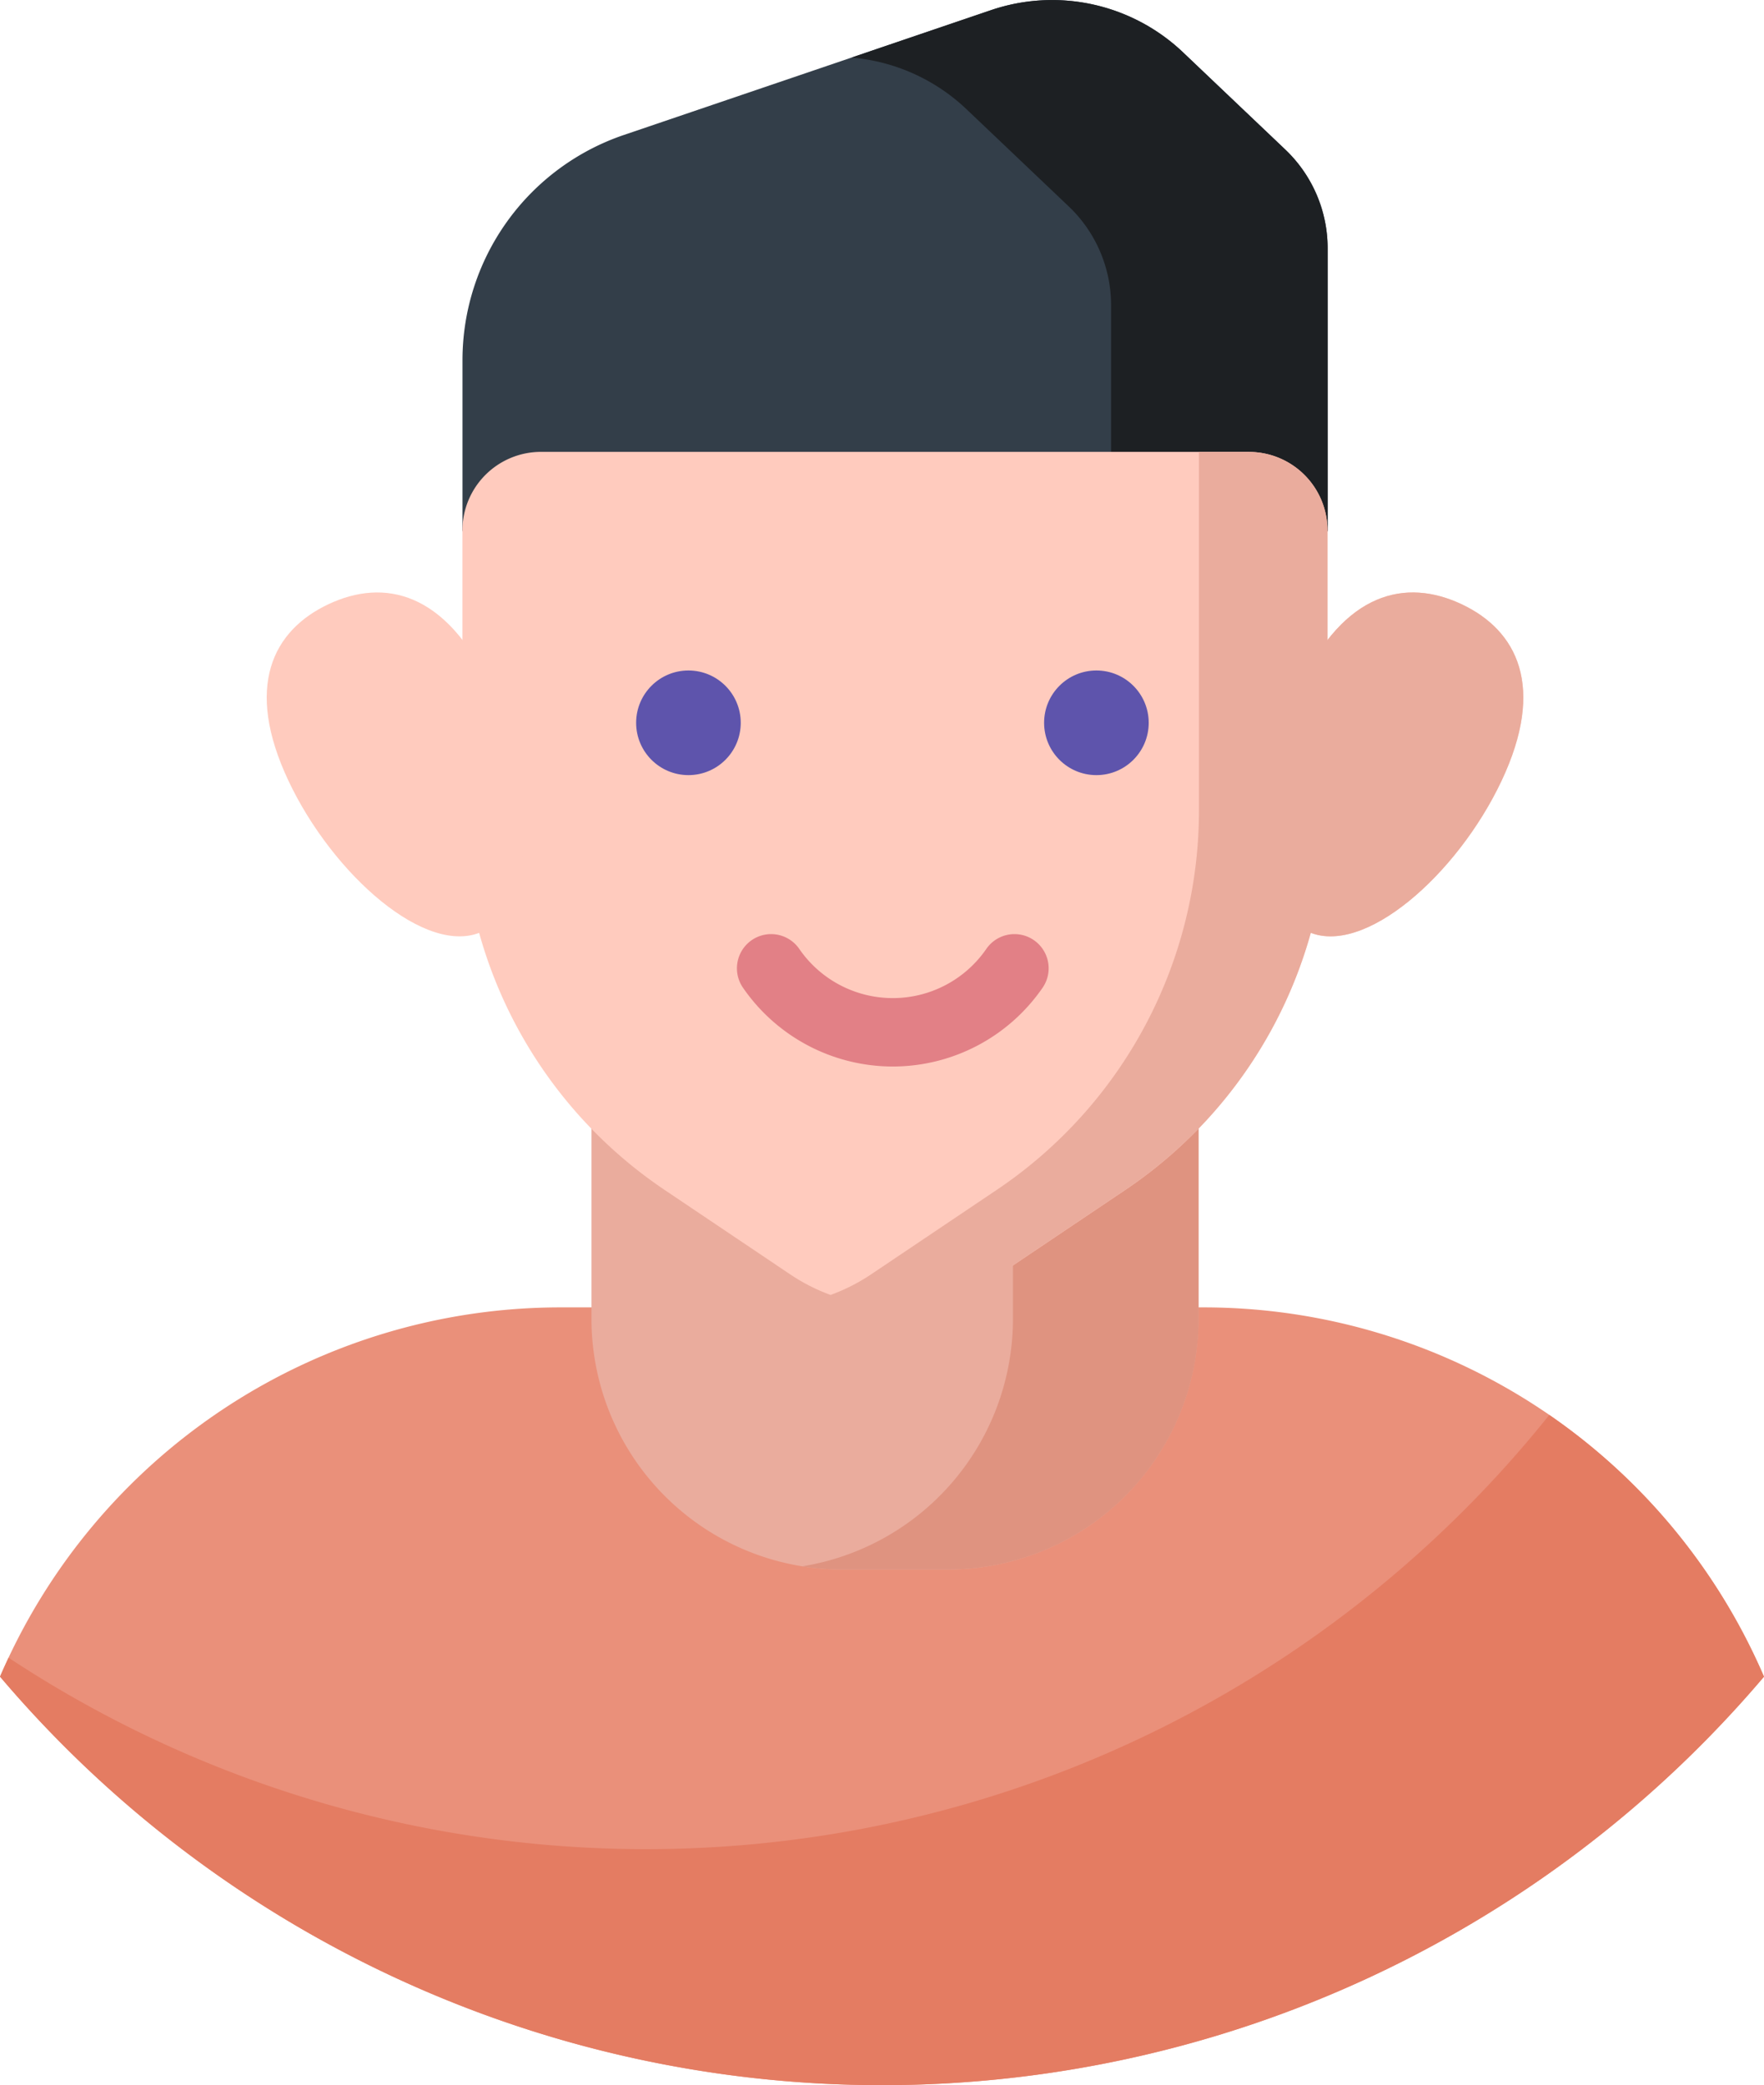 <svg xmlns="http://www.w3.org/2000/svg" width="90.793" height="107.291" viewBox="0 0 90.793 107.291">
    <defs>
        <style>
            .prefix__cls-5{fill:#ffcbbe}.prefix__cls-6{fill:#eaac9d}.prefix__cls-8{fill:#5e54ac}
        </style>
    </defs>
    <g id="prefix__profile" transform="translate(-3.563 -2.97)">
        <g id="prefix__Group_577" data-name="Group 577" transform="translate(3.563 70.235)">
            <g id="prefix__Group_575" data-name="Group 575">
                <path id="prefix__Path_3286" fill="#ea907a" d="M151.6 358.908a31.4 31.4 0 0 0-28.855-19H89.663a31.4 31.4 0 0 0-28.855 19 59.531 59.531 0 0 0 90.793 0z" data-name="Path 3286" transform="translate(-60.808 -339.903)"/>
            </g>
            <g id="prefix__Group_576" data-name="Group 576" transform="translate(0 5.539)">
                <path id="prefix__Path_3287" fill="#e47c62" d="M151.6 377.187a31.515 31.515 0 0 0-11.05-13.466 59.548 59.548 0 0 1-79.3 12.491c-.152.322-.3.646-.44.974a59.531 59.531 0 0 0 90.793 0z" data-name="Path 3287" transform="translate(-60.808 -363.721)"/>
            </g>
        </g>
        <g id="prefix__Group_578" data-name="Group 578" transform="translate(27.365 2.97)">
            <path id="prefix__Path_3288" fill="#333e49" d="M205.5 58.377l-5.261-5a9.781 9.781 0 0 0-9.888-2.172l-18.9 6.424a12.242 12.242 0 0 0-8.3 11.591v8.759l.93 2.72h42.67l.93-2.72V63.457a7.01 7.01 0 0 0-2.181-5.08z" data-name="Path 3288" transform="translate(-163.149 -50.682)"/>
        </g>
        <g id="prefix__Group_579" data-name="Group 579" transform="translate(47.39 2.97)">
            <path id="prefix__Path_3289" fill="#1d2023" d="M271.575 58.377l-5.261-5a9.781 9.781 0 0 0-9.888-2.172l-7.177 2.44a9.779 9.779 0 0 1 5.919 2.657l5.261 5a7.009 7.009 0 0 1 2.18 5.08V80.7h10.216l.93-2.72V63.457a7.01 7.01 0 0 0-2.18-5.08z" data-name="Path 3289" transform="translate(-249.249 -50.682)"/>
        </g>
        <g id="prefix__Group_580" data-name="Group 580" transform="translate(68.738 33.455)">
            <path id="prefix__Path_3290" d="M342.778 186.566c-2.281 4.845-2.478 11.286.386 12.635s7.7-2.905 9.986-7.75.807-7.738-2.057-9.087-6.034-.643-8.315 4.202z" class="prefix__cls-5" data-name="Path 3290" transform="translate(-341.04 -181.76)"/>
        </g>
        <g id="prefix__Group_581" data-name="Group 581" transform="translate(34.01 56.624)">
            <path id="prefix__Path_3291" d="M210.062 308.483h-5.447a12.9 12.9 0 0 1-12.9-12.9V281.38h31.24v14.207a12.9 12.9 0 0 1-12.893 12.896z" class="prefix__cls-6" data-name="Path 3291" transform="translate(-191.719 -281.38)"/>
        </g>
        <path id="prefix__Path_3292" fill="#df9380" d="M249.194 281.38v14.207a12.9 12.9 0 0 1-10.845 12.732 13 13 0 0 0 2.052.164h5.447a12.9 12.9 0 0 0 12.9-12.9V281.38z" data-name="Path 3292" transform="translate(-193.495 -224.756)"/>
        <g id="prefix__Group_582" data-name="Group 582" transform="translate(27.364 26.22)">
            <path id="prefix__Path_3293" d="M203.633 150.653h-36.442a4.044 4.044 0 0 0-4.044 4.044v14.4a23.529 23.529 0 0 0 10.4 19.528l6.47 4.349a9.665 9.665 0 0 0 2.08 1.059 31.754 31.754 0 0 0 4.542-.073 23.219 23.219 0 0 0 4.839-1.442l5.792-3.893a23.529 23.529 0 0 0 10.4-19.528V154.7a4.043 4.043 0 0 0-4.044-4.044z" class="prefix__cls-5" data-name="Path 3293" transform="translate(-163.147 -150.653)"/>
        </g>
        <g id="prefix__Group_583" data-name="Group 583" transform="translate(46.319 26.22)">
            <path id="prefix__Path_3294" d="M263.6 150.652v18.44a23.529 23.529 0 0 1-10.4 19.528l-6.47 4.349a9.677 9.677 0 0 1-2.083 1.059 9.666 9.666 0 0 0 8.7-1.059l6.47-4.349a23.529 23.529 0 0 0 10.4-19.528V154.7a4.044 4.044 0 0 0-4.044-4.044H263.6z" class="prefix__cls-6" data-name="Path 3294" transform="translate(-244.645 -150.652)"/>
        </g>
        <g id="prefix__Group_584" data-name="Group 584" transform="translate(68.738 33.455)">
            <path id="prefix__Path_3295" d="M342.778 186.566c-2.281 4.845-2.478 11.286.386 12.635s7.7-2.905 9.986-7.75.807-7.738-2.057-9.087-6.034-.643-8.315 4.202z" class="prefix__cls-6" data-name="Path 3295" transform="translate(-341.04 -181.76)"/>
        </g>
        <g id="prefix__Group_585" data-name="Group 585" transform="translate(17.293 33.455)">
            <path id="prefix__Path_3296" d="M131.336 186.566c2.282 4.845 2.478 11.286-.386 12.635s-7.7-2.905-9.987-7.75-.807-7.738 2.057-9.087 6.034-.643 8.316 4.202z" class="prefix__cls-5" data-name="Path 3296" transform="translate(-119.845 -181.76)"/>
        </g>
        <g id="prefix__Group_586" data-name="Group 586" transform="translate(36.305 37.469)">
            <circle id="prefix__Ellipse_659" cx="2.692" cy="2.692" r="2.692" class="prefix__cls-8" data-name="Ellipse 659"/>
        </g>
        <g id="prefix__Group_587" data-name="Group 587" transform="translate(57.303 37.469)">
            <circle id="prefix__Ellipse_660" cx="2.692" cy="2.692" r="2.692" class="prefix__cls-8" data-name="Ellipse 660"/>
        </g>
        <g id="prefix__Group_588" data-name="Group 588" transform="translate(41.494 51.037)">
            <path id="prefix__Path_3297" fill="#e28086" d="M231.921 264.168a9.367 9.367 0 0 1-7.71-4.053 1.758 1.758 0 1 1 2.895-2 5.843 5.843 0 0 0 9.63 0 1.758 1.758 0 1 1 2.895 2 9.367 9.367 0 0 1-7.71 4.053z" data-name="Path 3297" transform="translate(-223.9 -257.359)"/>
        </g>
    </g>
</svg>
